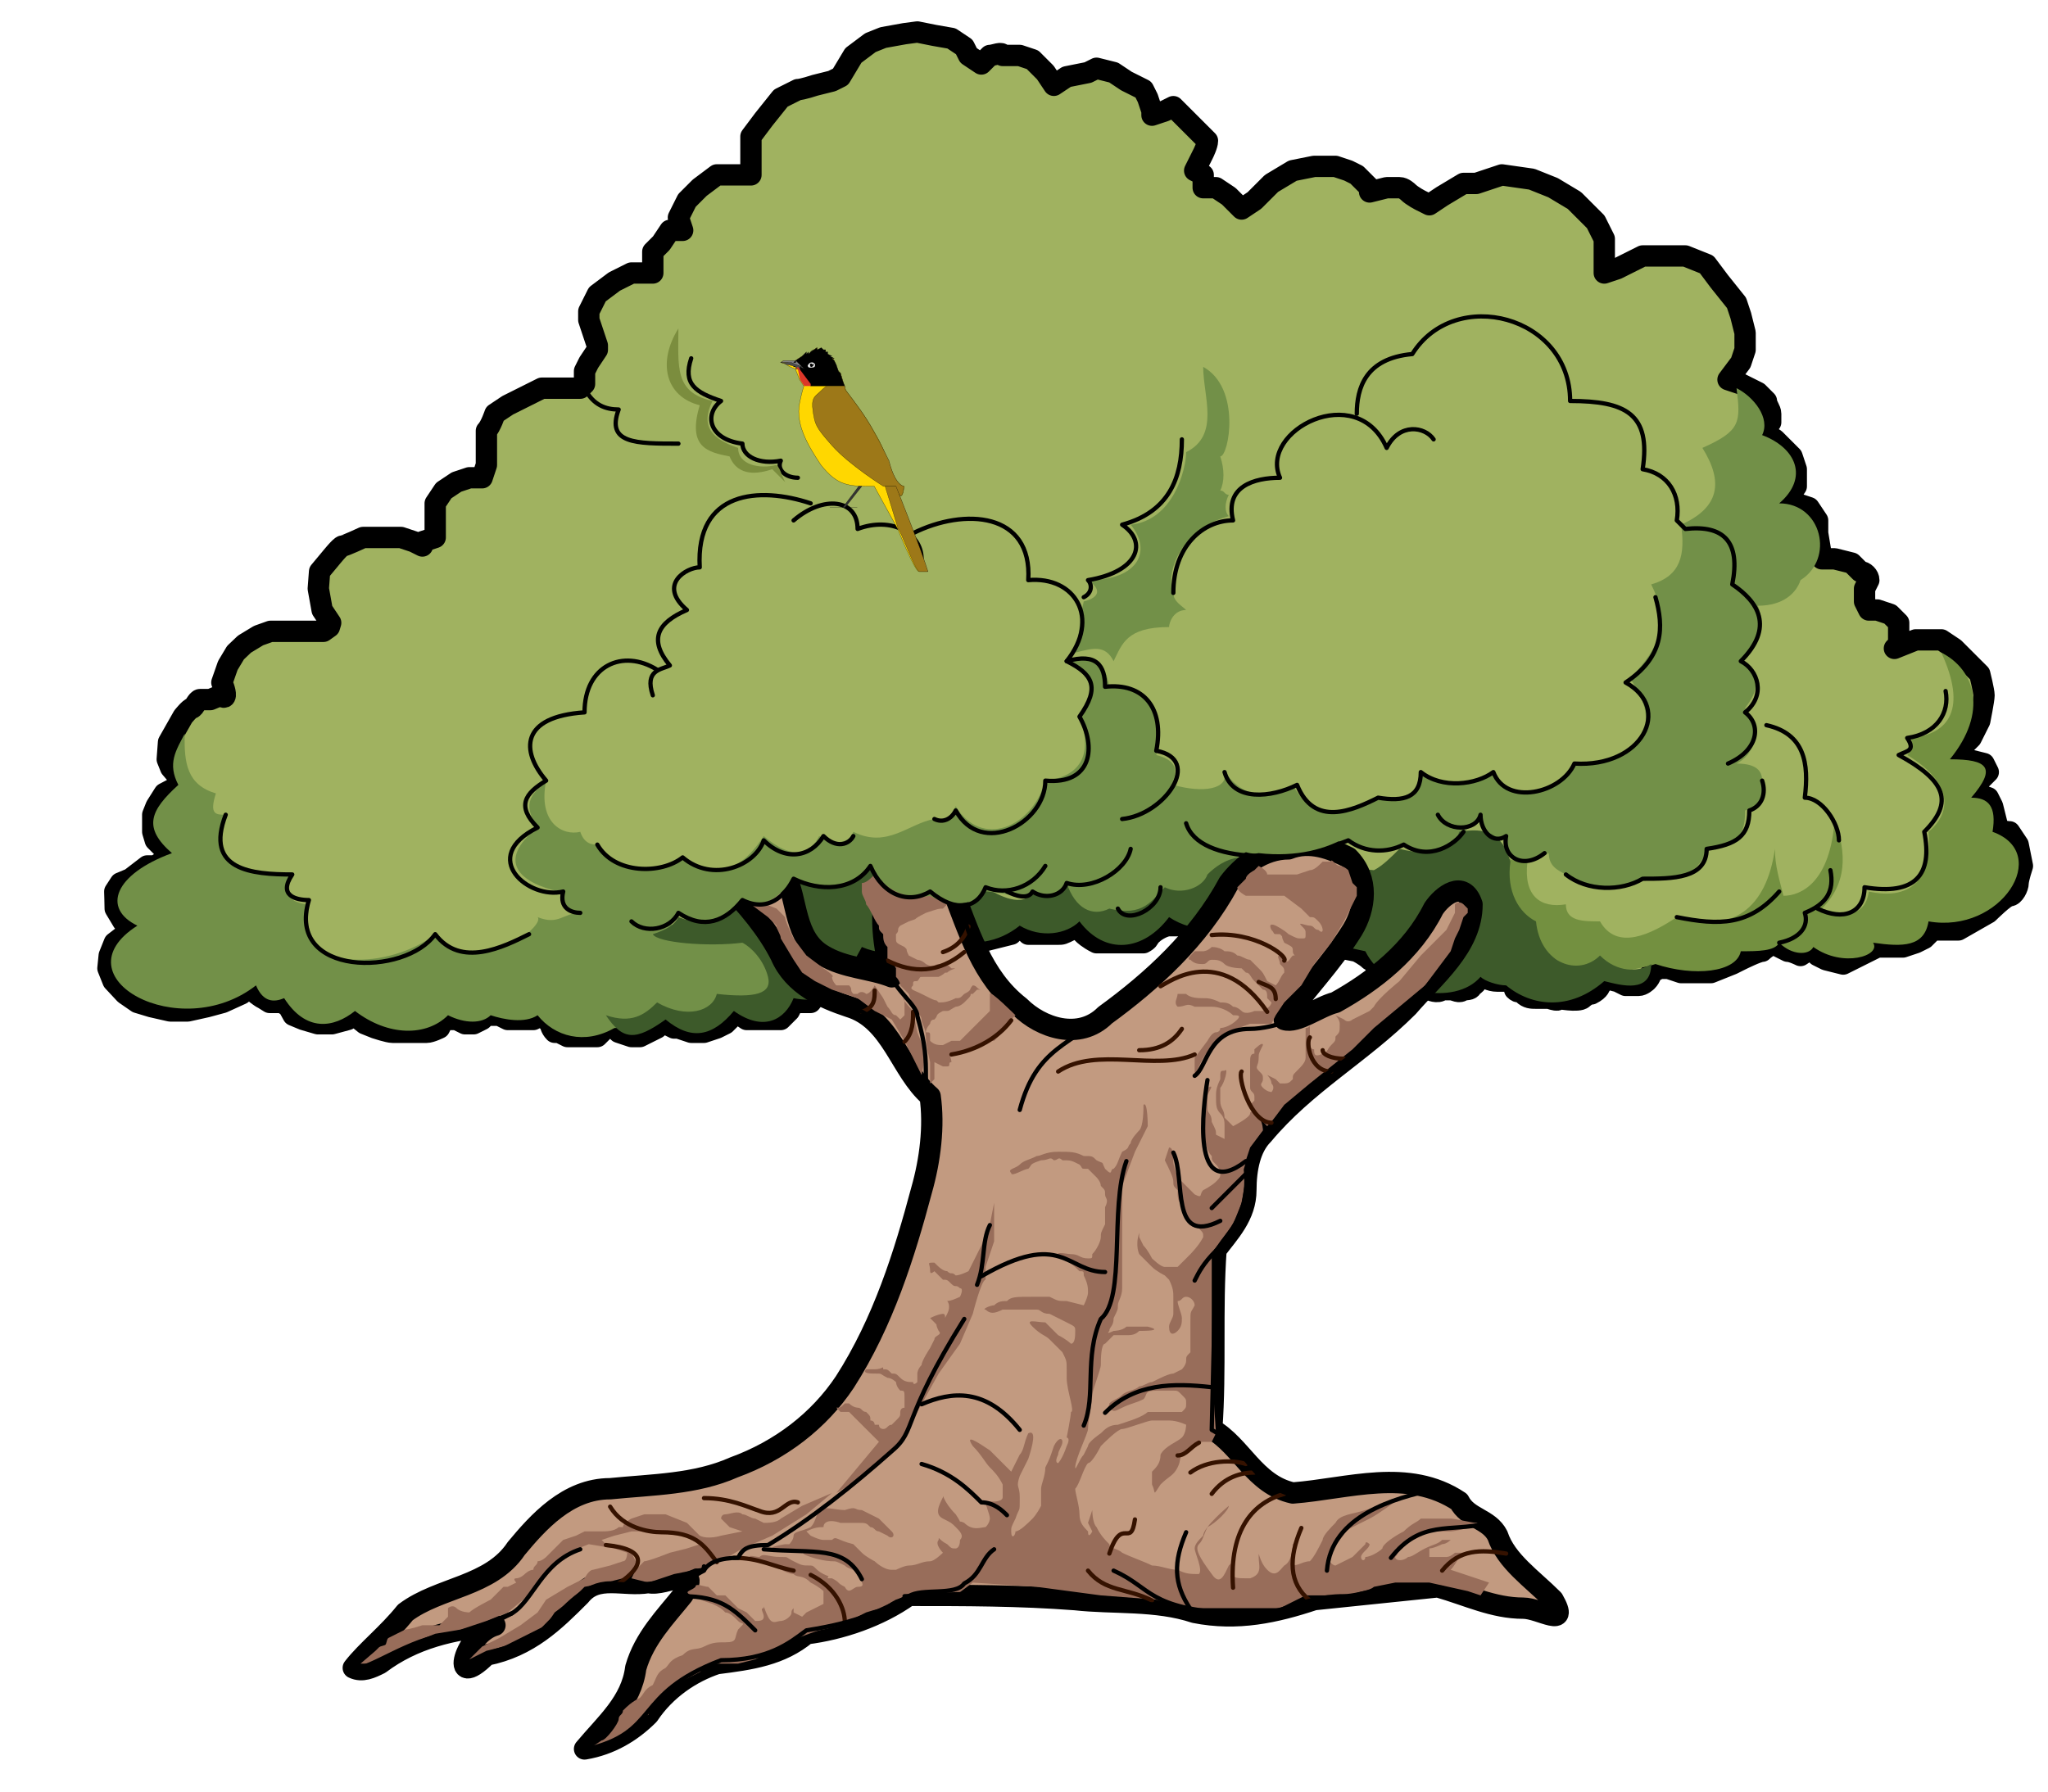 <svg xmlns="http://www.w3.org/2000/svg" viewBox="0 25 480 420">    <style>        path {            stroke-linejoin: round;            stroke-linecap: round;            stroke-dasharray: none;        }        #treeTop {             fill: #a0b260;        }        #trunk {            fill: #c29a80;        }        @media screen and (max-width: 400px) {            #bird {                display: none;            }        }        @media screen and (max-width: 350px) {            #barkDetails {                display: none;            }        }        @media screen and (max-width: 300px) {            #leaves {                display: none;            }        }        @media screen and (max-width: 250px) {            #branchesAndTrunkEffects {                display: none;            }        }        @media screen and (max-width: 200px) {            #treeTopShadows {                display: none;            }        }        @media screen and (max-width: 150px) {            #trunk {                fill: #000;            }        }        @media screen and (max-width: 100px) {            #treeTop {                fill: #000;            }        }    </style>    <path id="treeTop" d="M193,256,190,260,186,260,185,262,183,264,180,264,177,264,175,264,172,262,171,264,170,265,168,266,165,267,162,267,159,266,158,266,156,265,155,265,154,266,152,267,150,268,148,268,145,267,144,266,142,266,140,268,138,268,135,268,133,268,131,267h-1c-1-1-1-2-1-2l-1-1-1-1-2,1h-2-2-2l-2-1h-1-2l-1,1-2,1h-2l-2-1h-1-2l-1,2s-2,1-3,1h-2-3-3c-1,0-4-1-4-1l-2.5-1-2.5-2-1.5,1-3.7,1h-3.3l-3.4-1-2.4-1-1.1-2-1.5-1h-2.9l-1.6-1c-0.2,0-1.5-1-1.5-1l-1-2-2.5,2-4.4,2-3.7,1-4.5,1h-4.1l-4.4-1-3.3-1-2.9-2-2.8-3-1.2-3,0.3-3,1.2-3,2.6-2,2.1-1-2.7-2s-1.8-3-1.8-3c0-1-0.1-4-0.1-4l1.3-2,2.4-1,3.9-3h1.9l3.1-2h0.5l-1.6-2-2-2-0.6-2v-4l0.8-2,1.9-3,1.9-1,2-1-0.7-2-1.7-2-0.8-2,0.3-4,1.7-3,1.7-3s1.6-2,2.1-2,1.2-2,1.9-2h2.4l2.4-1s1,1,1.1,0-0.8-3-0.8-3l1.4-4,1.8-3,2.1-2,3.3-2,2.8-1h2.3,2,1.8,2.5,2.6,1.2l1.4-1,0.3-1-2-3-0.9-5,0.3-4,2.5-3s2.4-3,2.9-3,4.8-2,4.8-2h4.9,4l3,1,2,1v-1l3-1v-4-4l2-3,3-2,3-1h3l1-3v-5-3c1-1,2-4,2-4l3-2,4-2,4-2h3,3,3l1-1v-3l1-2,2-3v-1l-1-3-1-3v-2l2-4,4-3,4-2h3,2v-3-2l2-2,2-3h3l-1-3,2-4,3-3,4-3h6,2v-3-6l3-4,4-5s4-2,4-2c1,0,4-1,4-1l4-1,2-1,3-5,4-3,3-1.2,5-0.9,3-0.4,4,0.8,4,0.7,3,2,1,2,3,2s2-2,2-2c1,0,3-1,3,0h4l3,1,3,3,2,3,3-2,5-1,2-1,4,1,3,2,4,2,1,2,1,3v1l3-1s2-1,2-1l3,3,3,3,2,2c0,1-1,3-1,3l-1,2-1,2,2,1v3h3l3,2,1,1,2,2,3-2,4-4,5-3,5-1h5l3,1,2,1,3,3v1l4-1h3c1,0,2,1,2,1,1,1,3,2,3,2l2,1,3-2,5-3h3l6-2,7,1,5,2,5,3,5,5,2,4v5,3l3-1,2-1,4-2h4,6l5,2,3,4,4,5,1,3,1,4v4l-1,3-3,4,3,1,4,2,2,2c0,1,1,2,1,3v2l-2,2,3,2,2,2,2,2,1,3v4l-2,3-1,1h3l3,1,2,3v3l1,6h3s4,1,4,1l2,2c1,0,2,1,2,2,0,0-1,2-1,2v3l1,2h2l3,1,2,2v3,2l-1,1,5-2h6s3,2,3,2l3,3,3,3s1,4,1,5-1,6-1,6l-2,4-3,3-2,2h4l4,1,1,2-2,2-1,3,3,1,1,2,1,4v1c1,1,3,1,3,1l2,3,1,5s-1,3-1,4-1,3-2,3-5,4-5,4l-7,4h-4-2l-2,2-2,1-3,1h-3-3l-2,1-2,1-4,2-4-1-2-1-1-2-3,2s-2-1-3-1l-2-1-1-1s-2,1-3,2c-1,0-5,2-5,2l-2,1-5,2h-4-3l-3-1h-2l-2,1s0,1-1,2c0,0-1,1-2,1h-3s-2-1-2-1c-1,0-2-1-3,0,0,0-1,1-1,1s0,1-2,2c-1,0-2,1-2,1-1,1-6,0-6,0s1,1-2,0h-3c-1,0-2,0-3-1s-1,0-2-1c0-1,0-2-2-2h-2c-2,0-3-1-4-1-1,1-1,2-2,2,0,1-1,1-2,1-1,1-2,0-3,0h-2c-1,1-3,0-3,0l-3-1h-2l-1-1c-1,0-3-2-3-2l-2-1c-2,0-2-2-3-2-1-1-3-2-3-2l-15-3h-6c-1-1-1-2-5-2-3,1-8,0-8,0h-4c-1,0-2,0-3-1h-3c-1,0-3,1-4,2-1,0,0,1-2,2h-5-3-3c-2-1-3-2-3-2l-2-2s0,1-1,1c-2,1-2,1-3,1h-4-3l-2-2-2,2-4,1-4,1h-4-7c-1,1-5,1-5,1l-4,1h-3-3l-1-1c-1,0-1-1-1,1,0,1,0,0-1,2s-2,2-3,3c-1,2-2,3-2,3z" stroke="#000" stroke-width="5"/>    <g id="treeTopShadows">        <path fill="#739040" d="M353,226v7c0,1,1,3,2,4,1,2,3,3,4,5s1,4,2,6c3,1,5,3,7,4,3,0,5-1,7-1s3,1,5,2c3-1,5-1,8-2,9,3,19,2,20-3,4,0,8,0,9-2,3,3,7,3,8,1,7,5,16,2,14-1,7,1,12,1,13-5,17,3,29-16,15-21,1-6-1-8-5-8,6-7,4-9-5-9,9-11,6-21-2-25,6,13,2,19-7,20,0,2,0,3-1,4,10,6,11,13,5,18,1,12-5,16-14,14-1,7-7,5-11,4,7-7,5-15,3-21-1,15-8,18-12,18-1-4-2-7-2-11-2,14-10,20-23,16-6,4-14,8-18,1-4,0-8,0-8-4-6,1-10-2-9-10-2,0-3,0-5-1z"/>        <path fill="#729048" d="M43.3,197c-0.2,7,0.6,12,7.3,14-1.6,5,0,5,2.3,5-5.3,13,6.7,14,15.2,14-2.7,5,0.9,7,4.5,7-3.7,17,19.4,15,29.4,7,10,11,26-2,24-4,5,2,6-1,10-1s8,1,12,1c9,2,18,3,27,4,3,5,6,9,8,13-3,1-6,2-9,3-3,2-6,3-8,4-4,0-8-1-11-1-1,1-3,1-4,2-2,0-5,1-7,1-7,4-14,2-18-3-3,2-8,1-11,0-2,2-6,2-10,0-5,5-14,5-21.8-1-5,4-11.5,5-16.6-3-2.4,1-4.9,1-6.6-3-17.9,14-46.7-2-27.8-14-8.3-4-5.5-12,8.1-17-6.9-6-5.1-10,1.5-16-2.6-5-0.6-8,1.5-12z"/>        <path fill="#729048" d="M249,233,252,238,258,240,263,240l6-1s6-3,6-3c3-2,6-3,9-5,2-1,3-2,5-4,9-2,18-3,27-5,4,3,8,3,13,1,5,3,13,1,15-4,0,0,3-2,3-2,0,3,3,5,6,4,0,6,4,7,10,4,0,3,2,4,4,5,6,4,12,4,18,1,6,1,13,0,15-7,8-1,9-4,9-9,3-1,5-3,4-7,0-2-1-4-6-4,4-2,6-7,2-13,3-4,4-7-1-11,4-3,6-8,4-13,6,0,9-3,10-6,8-5,5-18-5-18,7-6,4-13-4-16,2-4-2-9-6-11,1,8,1,10-8,14,5,8,4,14-5,18,1,7,0,12-7,14,4,8,3,14-5,22,8,11,3,20-13,20-4,7-14,10-19,2-6,4-10,4-17,0,0,6-4,7-10,6-9,4-15,6-20-3-8,4-12,2-16-3,1,4-5,5-12,3l-11,3-8,10z"/>        <path fill="#3d5a2a" d="M142,263c6,2,9,0,12-3,7,4,13,2,14-2,9,1,13,0,12-4s-4-7-6-8c-8,1-20,0-21-2,3-1,5-2,6-4,8,3,13,0,15-4,7,3,10-2,12-5,7,3,15,3,18-3,4,7,9,8,14,6,6,4,11,4,13-1,3,2,9,5,11,1,5,3,7,0,8-2,2,6,6,8,10,6,8,2,10-2,13-5,4,2,9,0,10-3,3-3,6-4,8-4,11,1,21,2,31,3,2-1,4-3,6-5,8,2,13,0,14-4,6-1,10,0,12,7-1,7,2,12,6,14,1,10,10,13,15,8,4,4,9,4,12,2,0,7-7,5-11,4-8,7-17,6-23,1-2,0-5-1-6-2-6,7-22,4-27-6-9-2-19-4-28-6-5,1-12,2-18-2-6,8-15,9-21,1-3,3-9,4-14,1-5,4-11,5-19,3-6,2-11,5-18,2-4,7-6,14-16,12-2,5-7,8-14,3-5,6-10,7-16,2-7,5-10,5-14-1z"/>    </g>    <path id="trunk" d="M82.8,416c3.1-4,8.2-8,12.2-13,8-6,20-6,26-15,5-6,12-14,22-14,10-1,20-1,29-5,11-4,20-11,26-20,9-14,14-30,18-45,2-7,3-15,2-22-7-6-9-18-19-21-6-2-13-5-16-12-3-6-8-12-13-17-2-1,5-1,7-4,4-1,6-3,7,2,3,6,2,15,9,19,5,3,11,3,16,5-2-7-3-15-1-22,5-4,12-6,15,1,4,10,7,21,16,28,5,5,14,8,20,2,11-8,22-18,29-31,3-4,8-8,14-8,5-2,10,0,14,2,5,5,4,12,1,17-5,8-11,14-16,21,3,1,8-3,12-4,9-5,18-12,23-22,2-3,7-7,9-1,0,10-9,17-15,24-11,11-24,18-34,30-3,3-4,8-4,13,0,6-4,10-7,14-1,14,0,28-1,42,7,4,10,13,19,15,13-1,27-6,39,2,2,4,7,4,9,8,2,6,8,10,13,15,4,7-3,2-7,2-7,0-13-3-20-5-10,1-19,2-29,3-9,3-18,5-28,3-9-3-19-2-28-3-13-1-26-1-39-1-7,5-16,8-24,9-6,5-13,6-21,7-6,2-12,6-16,12-4,4-9,7-15,8,5-6,11-11,12-19,2-7,7-12,11-17,5-8-4-2-8-3-6,1-12-2-16,3-6,6-12,12-22,14-9,9-5-5,2-7-10,1-19,3-27,9-2,1-4.1,2-6.2,1z" stroke="#000" stroke-width="5"/>    <g id="branchesAndTrunkEffects" fill="#986d5a">        <path fill="#986d5a" d="M196,375,206,363,205,362,202,359,200,357,199,356,197,356l-1-1c1,0,1,0,2-1h1c1,1,2,1,2,1,1,0,1,1,2,1,1,1,1,1,1,2,1,0,1,1,1,1h1c0,1,1,1,1,1,1,0,1-1,2-1,0,0,1-1,1-1,1-1,1-1,1-2,0,0,0-1,1-1v-2c0-2,0-2-1-2-1-1-1-2-1-2s-1-1-2-1c-2-1-1-1-3-1-1,0-3,0-2-1h2c2,0,2-1,2,0,1,0,1,0,2,1,1,0,1,0,2,1s2,1,3,1c0,0,0,1,1,0v-2s0-1,1-2c0-1,2-4,2-4s1-2,1-2c0-1,2-1,1-2-1-2,0-1-1-2l-1-1c2-1,3-1,3-1,1,0,0,2,1,0s0-3,0-3c1,0,3-1,3-1s1-2,0-2c-1-1-1,0-2-1s-1-1-2-1l-2-2s-1,1-1,0c0-2-1-2,1-2,1,1,2,2,3,2,1,1,1,0,2,1,1,0,3-1,3-1l2-4,1-2,2-5,1-5v3,6l-2,6v3c-1,0-3,8-3,8l-3,7-5,7-5,9-5,9-9,7z"/>        <path d="M218,279,219,278,219,274,221,275h1c1,0,0-1,1-1,0-1-1-2,1-2s2-1,3-1c2,0,2,0,3-1,2-1,1-1,3-1,1-1,1-1,2-2s1-1,2-3c1-1,1-1,1-1s-6-6-6-5v1,3c-1,1-1,1-2,2s-1,1-2,2-3,3-3,3h-2c-2,1-2,1-2,1-1,0-2,0-3-1v-1c0-1,0-1-1-1,0-1,1-2,1-2s0-1,1-1c1-1,0-1,2-2,2,0,1,0,3-1,1,0,2-1,2-1l1-1c1-1,0-1,1-1l1-1h1c-1,0-1-1-2-1-1,1,0,1-2,2-1,1-1,1-2,1-2,1-3,1-4,1-1-1,0,0-2-1l-2-1c-2-1-3-1-2-2,0-1,0-1,1-1,1-1,0-1,2-1h3c2-1,1-1,2-1,1-1,3-1,1-1-1-1-1-1-3-1-1,0-1,1-3,0-1-1-2-1-2-1l-2-1c-1-2,0-1-1-2-2-1-2-1-2-2v-1c1-1,0-1,1-2l2-1c3-1,0,0,4-2,3-1,3-1,4-1l1-1c1-1,1-2,1-2l-1-2s-2-1-4-2c-2,0-2,2-4,1h-4s-2-1-3-1c-1-1-1-1-2-1-1,1-2,2-3,2v2c0,1,1,2,1,3,1,1,2,4,3,5,0,1,0,1,1,2,0,1,0,2,1,3v3c1,0,2,2,2,2v2c1,1,1,2,1,2l2,2,1,3s2,2,2,3,1,2,1,4,1,6,1,6v5z"/>        <path d="M216,277,217,272,215,267,214,262s-3-3-2-3v4l-1,1-1-1c-1,0-1-1-2-2,0,0-1-2-1-2l-2-3s-1,2-2,2c0,0-1-1-2,0h-1c-1-1,0-1-1-2h-3s-1-1-1-2c1,0-2-2-2-2l-4-3-3-4s-2-4-2-5l-2-2-5-2-1,1,4,3,2,2c0,1,1,2,1,3,0,0,3,5,3,5l2,3,3,2,4,2,6,2,4,3,4,2,3,5,2,4z"/>        <path d="M138,435,142,434,147,431s4-4,5-4c0-1,3-4,3-4l3-3,6-3s2-2,2-2h3,4l4-1,4-2,6-3s5-2,6-2c0,0,4-1,4-1l6-3s3-1,4-1c1-1,3-2,3-2l3-1h11l4-3,15,1,15,2,13,1,6,2h7,9,7l6-3h6,5c1-1,4-1,5-2,0,0,5-1,5-1h8l9,2,3,1,2-3-6-2s-3-1-3-1c1-1,2-3,2-3l3-1h-4s-1,1-2,1h-4v-2c1,0,3-1,3-1,1,0,2-1,2-1h-2c-1,1-2,1-4,2s-3,2-4,2c-1,1-3,1-3,0,1-1,0-1,1-2s2-1,3-2c1,0,3-2,4-2h5c1,0,5-1,5-1s2-1,1-1-5-1-6-1h-7c-1,1-2,1-4,3-2,1-5,3-5,4-1,1-3,2-4,2,0,1-1,1-1,0s2-2,2-3c0,0-1-1-1,0-1,1-2,2-3,3-2,1-4,2-4,2-1,0-2-2-2-2,1-1,2-3,3-4s1-2,3-3,2-1,4-2,6-4,6-4l-7,2c-3,1-6,1-7,3-1,1-3,3-3,4-1,2-2,4-3,5-2,0-4,2-4,0,0-1,1-5,0-4,0,0,0,4-2,5-1,1-2,3-4,1s-2-5-2-3,1,4-2,5c-3,0-4,0-4-1-1-1,1-4-1-2-1,2-2,5-4,2-3-4-4-6-3-7s1-2,2-4c2-1,5-4,5-5,0,0-6,5-6,7-1,1-2,2-2,3s2,5,1,6c-2,0-3,0-5-1-2,0-4-1-6-1-2-1-5-2-7-3-1-1-3-1-3-2-1-1-2-2-3-4-1-1-1-4-1-4l-1,3,1,2s-1,2-1,0c-1-1-2-2-2-4s-1-5-1-6c1-1,2-5,3-6,1,0,3-4,3-4,1-1,4-4,5-4s6-2,7-2h4c2,0,4,1,4,1s0,2-1,3-4,2-5,4c0,2-1,3-2,4v3c1,2,0,3,2,0,2-2,3-2,4-4s0-2,2-4c2-1,3-2,4-2h2l1-2-1-15v-14-13l2-3,3-4,2-5,1-6v-4s1-3,1-3l3-4s0-2-1-3c0-1-2-2-2-1s-4,3-4,3l-2-2c0-2-1-2-1-4v-3c1-1,2-5,1-4-1,0-1,0-1,2-1,2-1,3-1,4,0,2,0,3,1,4s1,2,1,3v3l-2-1c0-1,0-1-1-3,0-2-1-2-1-3v-3c0-1,2-3,0-2-1,1-1,4-1,5v3,4c1,2,1,3,2,4,0,1,0,1,1,2s1,2,1,2c0,1,0,1-1,2s-3,2-3,2c-1,1,0,2-2,1l-3-3-1-1c-1-3-1-3-1-4s0-3-1-3l-1,3c1,2,2,4,2,5s0,1,1,2c0,2,0,2,1,4,1,1,1,2,1,3,1,0,1,0,2,1,1,0,1,0,1,1,1,1,1,1,1,2-1,2-3,4-3,4l-2,2s-1,1-1,1h-3c-1,0-3-2-3-2s-1-2-2-3c0,0-1-2-1-2v-1c-1,3,0,5,0,5l1,1,2,2c1,1,3,2,3,2l1,1c1,2,1,3,1,4v4c0,1-1,2-1,3,0,2,1,2,2,1s1-2,1-3-1-3-1-4c1,0,1-1,2-1s2,1,2,2c-1,2-1,1-1,4v7c-1,1-1,1-1,2s-1,2-1,2l-2,1c-1,0-3,1-5,2-1,0-2,1-3,1-1,1-3,1-4,2s-2,1-3,2c0,1-1,1,0,1,1,1,1,1,3,0s3-1,5-2c1-1,0-2,3-2h4c1,0,1,0,2,1s1,1,1,2,0,1-1,2h-4-4c-1,1-4,2-4,2l-3,1c-2,0-3,1-4,2,0,0-3,2-3,3l-1,2c-1,1-2,4-2,3,0-2,3-8,3-9,0-2,1-6,1-8,0-1,2-6,2-7s0-5,1-5c1-1,1-1,2-2h3c1,0,2,0,3-1,1,0,6,0,2-1h-5c-1,1-3,1-3,1s-2,1-1,0c0-1,1-1,1-3,1-2,1-2,1-3s1-2,1-4v-3-4-12-5l3-8,3-6s0-6-1-5c0,1,0,5-1,6,0,0-2,2-2,3-1,1,0,1-2,2-1,2-1,3-2,4-1,0,0,2-2,0-1-2,0-1-2-2-1-1-1-1-3-1-2-1-3-1-6-1s-4,1-5,1c-2,1-3,1-4,2s-3,1-2,2c0,1,3-1,4-1,1-1,0-1,3-2,2,0,2-1,3,0,1,0,1-1,2,0,2,0,2,0,4,1,1,1,0,1,2,1l2,2s1,1,1,2c1,1,1,1,1,2s1,1,0,3v4c-1,2-1,2-1,3s-1,3-2,4c0,1,0,1-1,1-2,0-2-1-4-1-1,0-5-1-2,1,2,1,3,2,4,3,1,0,1,0,1,1,1,2,1,3,1,4s-1,3-1,3l-4-1c-2,0-2,0-4-1h-4c-4,0-5,0-6,1-1,0-2,0-3,1-1,0-3,1-2,1,1,1,2,1,4,0h5,3c1,0,1,1,3,1,2,1,2,1,4,2s2,1,2,2,0,3-1,3c0,0-1-1-3-2l-3-3c-2,0-5-1-3,1s3,2,4,3l3,3c1,2,1,2,1,4v2c0,3,2,8,1,8,0,1-1,6-1,6s1,0,0,2c-1,3-2,4-2,4s-1,0,0-2c0-1,1-2,1-3s-1-1-2,1c-1,3-1,3-2,5,0,2-1,4-1,5v4c-1,2-2,3-2,3-1,1-3,3-4,3,0,1-1,2-1,0,0-1,0-1,1-3,1-3,1-1,1-5,0-3-1-2,0-5,1-2,1-2,2-4,1-3,2-7,0-6-1,2-1,4-2,5-1,2-2,4-2,4l-2-2-3-3c-3-2-6-4-4-1,2,2,3,4,4,5s2,2,3,4v3c0,1-2,1-2,1h-2c0,1,1,3,1,4,0,0,0,1-1,2-1,0-3,1-5-1-2-1,0,1-2-2-3-3-3-5-3-4-1,2-2,4,0,5s2,1,3,2,2,2,1,3c0,2-1,2-1,2-1,0-1,0-2-1-2-1-2-2-2-1-1,1,1,3,1,3s-2,2-3,2c-2,0-3,1-5,1-1,0-3,1-3,1h-1c-2,0-4-2-4-2s-2-1-3-2l-2-2c-4-1-4-2-5-1h-2c-1,0-3-1-3-1l-1-1c2-1,3-1,4-1,0-1,1-2,4-1h4c2,0,2,0,3,1,1,0,1,1,2,1,2,1,2,1,2,1,1,1,2,0,1-1l-3-3c-2-1-2-1-4-2-2,0-1-1-4,0-2,0-5-1-6,0-1,2-1,3-2,4-2,1-4,1-4,2s-1,2-1,2h-1s-6,1-1,1l5,1c1,0-1,0,2,1s5,1,5,1c1,0,1,0,3,1,1,1,3,1,3,2,1,2,2,3,0,3-1,0-2,2-3,0-2-1-1-1-3-2h-1c0-1,1,0-1-1s-2-2-3-2c-2,0-2,0-4-1s-1-1-3-1c-3,0-4-1-5,0-1,0-4-1-1,1,3,1,3,0,4,1,2,1,4,2,5,2,1,1,2,0,4,2,2,1,3,2,3,2v3l-4,2-1,1-2-1v-1c-1,1,0,1-1,2s-2,1-2,1c-1,0-2,1-3-1s-1-3-1-2c-1,0,0,1,0,2s-1,1-2,1l-2-2-2-1-3-3h-2l-2-2c-1,0-3-1-3,0-1,1-3,1-1,2s2,1,5,2c2,1,2,1,3,2,1,0,2,1,3,2s2,0,0,2c-1,2,0,3-3,3-2,0-3,0-5,1s-3,0-5,2c-3,1-3,2-4,3-2,1-2,2-3,4-2,1-2,2-3,3-2,1-3,2-4,3,0,1-1,1-1,2s-3,5-4,5c0,0-3,2-3,2z"/>        <path d="M84.5,415,88,412,91,409s4-2,4-2c1,0,4-1,4-1h4s2-2,2-2v-2s1-1,2,0,3,1,3,1c1-1,5-3,5-3l3-3h1l2-1s-1-1,0-1,2-1,2-1,1-1,2-1c0-1,1-1,1-2,1,0,2-1,2-1,1-1,2-2,2-2l1-1,1-1,3-1,2-1h2,2c1,0,3,0,4-1h1c0-1,2-2,2-2l3-1h5l5,2,3,3c2,1,5,0,5,0l5-1-3-1-2-2s0-1,1-1,3-1,4,0c1,0,2,1,3,1l2,1c1,0,3,0,4-1,0,0,5-3,5-3l7-3-6,5-8,5-7,3-5,3-6,2-5,1-6,2-4-1,1-2s2-2,2-2c1,0,6-2,6-2l4-1,3-1-2-1-4-2h-5-5l-4,1-3,1,1,1h2l4,2,1,2v2l-3,2-4,1-5,1-3,3-4,3-2,3-4,2-6,3-4,1-4,2,3-3,4-2,5-3,4-3,2-3,5-3,4-2s1-2,2-2c0,0,4-1,4-1l3-1c1,0,1-2,1-2l-3-1-6-1-5,2-4,4-4,5-6,5-5,2-6,2-6,1-5,2-4,2-6,3z"/>        <path d="M297,289,295,287,294,286,293,284l1-1v-1c0-1-1-1-1-2v-2-2-2c0-1,0-2,1-2v-1s2-2,2-1c-1,2-1,2-1,3,0,2-1,2,0,3s1,1,1,2-1,1,0,2,2,1,2,1,1-1,0-2c0-1-1-2-1-2l2,1,1,1c2,0,2,0,3-1,0-1,0-1,1-2s2-2,2-3v-2-3-2c1,0,1-1,1,0v3c0,1,0,2,1,2,0,1,0,2,2,1,1,0,1-1,2-2s1-1,1-2c1-1,1-1,1-3,0-1-1-2-1-2l2,1c1,1,2,0,2,0l4-2,1-1c1-2,6-6,6-6l5-6,6-6,2-4v-2c1-1,2,0,2,0l1,1v1l-1,1-1,3-1,2-1,3-3,4-3,4-6,5-6,5-5,5-5,4-5,4-6,5-3,4z"/>        <path d="M280,277,282,273s2-3,2-3c1,0,3-2,3-2,0-1,6-3,6-3h5l1-2,2-3,4-4,3-5,4-5,3-5,2-4,1-2v-2l-1-1-1-3s-1-1-2-1-2-2-2-1h-2c-1,1-2,2-3,2,0,0-3,1-3,1h-3-4c0-1-2-2-2-2l-1,1s-2,1-2,2l-1,1-1,1c0,1,2,2,2,2h4,5s4,3,4,3l2,2c1,0,1,0,2,1s1,2,1,2,0,1-1,0c-1,0-1-1-2-1s-3-1-2,0,1,1,1,2,0,1-1,1-1,0-3-1c-1-1-3-2-3-2s-2-1-1,1c1,1,0,1,2,1,1,1,0,0,1,2,2,1,2,1,2,2s1,1,0,1c-1,1-1,2-2,1l-1-1c-1,0,0,1,0,2,1,1,1,1,1,2-1,1-1,2-2,3l-2-1c-1-2-1-2-2-3l-2-2c-1,0-2-1-3-1-1-1-2-1-3-1,0,0-1-1-3-1-1,1-2,1-2,1h-2c-1,1-2,2-1,2,1,1,2,1,3,1s1-1,2-1,2,0,3,1,4,1,4,1l1,1c1,0,1,1,2,2l2,2c1,0,1,1,1,2l1,1c0,1-2,2-2,2h-2s-2,1-3,0c0,0-1-1-2-1-1-1-2-1-3-1-2-1-3-1-4-1s-3,0-4-1h-2c0,1-1,2,0,3,2,0,2-1,4,0h4c2,0,4,1,5,2,1,0,2,0,1,1-2,2-4,2-4,2,0,1-1,1-1,1-1,0-2,2-2,2l-3,4v2z"/>    </g>    <g id="barkDetails" fill="none" transform="translate(-13,-42.8)" stroke="#351200">        <path d="M221,293c6,3,12,3,18-2" stroke-width="1"/>        <path d="M314,293c1-1-7-7-17-6" stroke-width="1"/>        <path d="M198,281c8,17,16,11,24,17" stroke="#000"/>        <path d="M215,305c3-1,3-3,3-5" stroke-width="1"/>        <path d="M186,278c7,7,11,17,14,20,4,4,12,4,18,9s8,14,12,17" stroke="#000"/>        <path d="M225,312c2-2,2-5,2-7" stroke-width="1"/>        <path d="M220,292c1,7,8,11,8,14,2,7,2,10,2,14,0,5,2,10,1,12-1,16-2,17-5,25-2,7-5,15-8,22-3,9-9,16-15,23-6,5-13,8-21,10-6,3-12,4-18,4-5,0-12,2-15,2-10,4-14,14-20,17-9,8-23,6-26,18-6.7,2-7.5,4-7,6,4,0,13-7,22-8,6-1,10-3,15-5" stroke="#000"/>        <path d="M155,430c10,1,9,5,3,9" stroke-width="1"/>        <path d="M149,431c-9,3-11,12-16,15-4,2-8,4-9,6-2,2-3,5-2,7,4-5,12-4,18-9,6-6,10-11,16-11,11,1,15-1,20-3,1,0,2,0,2-1" stroke="#000"/>        <path d="M156,421c3,5,9,6,12,6,8,0,10,3,13,7" stroke-width="1"/>        <path d="M185,433c6,0,9,2,14,3" stroke-width="1"/>        <path d="M203,437c6,3,8,8,8,11" stroke-width="1"/>        <path d="M239,377c-15,24-11,26-17,31-9,8-19,16-29,22-5,0-6,1-7,3-4,0-7,1-8,3-4,2-5,4-5,6-20,21-4,18-23,36,18-4,11-13,32-21,11,0,16-4,20-7,13-2,18-5,24-8,3-2,11,0,13-3,4-2,4-6,7-8" stroke="#000"/>        <path d="M234,291c3-1,5-3,6-6" stroke-width="1"/>        <path d="M239,283c3,11,9,18,15,23,5,3,9,4,13,3" stroke="#000"/>        <path d="M252,328c4-15,12-15,22-24,8-6,16-13,22-20" stroke="#000"/>        <path d="M293,320c3-2,3-11,13-11,11,0,34-13,40-23" stroke="#000"/>        <path d="M323,314c0,1,2,2,5,2" stroke-width="1"/>        <path d="M320,311c-1,1,0,8,5,8" stroke-width="1"/>        <path d="M358,286c-21,28-29,28-43,41-6,7-8,8-10,15,1,10-4,15-7,19-3,3-4,5-5,7" stroke="#000"/>        <path d="M302,440c-1-14,5-20,12-22" stroke-width="1"/>        <path d="M292,413c4-3,10-3,13-2" stroke-width="1"/>        <path d="M320,443c-5-4-5-10-2-17" stroke-width="1"/>        <path d="M297,418c3-4,7-5,10-5" stroke-width="1"/>        <path d="M283,443c-6-3-11-2-15-7" stroke-width="1"/>        <path d="M298,361,297,403c9,5,9,12,18,15,9-1,17-3,25-3,8,1,14,4,17,8,2,2,5,1,6,3,8,17,15,13,15,21-5-4-10,1-27-7-13-1-19,2-23,2-11,0-13,5-26,4-20-1-19-6-28-10" stroke="#000"/>        <path d="M225,442c39-2,44,2,62,2" stroke="#000"/>        <path d="M312,308c8-8,15-17,19-25" stroke="#000"/>        <path d="M267,402c3-7,0-16,4-25,6-5,2-26,6-37" stroke="#000"/>        <path d="M324,436c1-13,16-17,25-19" stroke="#000"/>        <path d="M339,433c7-9,14-6,22-8" stroke="#000"/>        <path d="M272,399c7-7,16-7,25-6" stroke="#000"/>        <path d="M192,431c12,1,19-1,23,7" stroke="#000"/>        <path d="M173,442c9,0,12,3,17,8" stroke="#000"/>        <path d="M229,397c7-3,15-4,23,6" stroke="#000"/>        <path d="M292,445c-4-6-4-11-1-18" stroke="#000"/>        <path d="M229,411c7,2,11,6,14,9,3,0,5,2,6,3" stroke="#000"/>        <path d="M245,355c-2,4-1,9-3,14" stroke="#000"/>        <path d="M243,367c19-11,20-1,29-1" stroke="#000"/>        <path d="M288,338c3,6-1,22,11,16" stroke="#000"/>        <path d="M297,351,305,343" stroke="#000"/>        <path d="M296,321c-1,6-4,29,9,19" stroke="#000"/>        <path d="M178,419c6,0,10,2,13,3,5,2,6-3,9-2" stroke-width="1"/>        <path d="M273,432c3-9,5-1,6-8" stroke-width="1"/>        <path d="M351,436c4-5,9-5,15-4" stroke-width="1"/>        <path d="M236,315c6-1,11-4,14-8" stroke-width="1"/>        <path d="M261,319c9-6,23,0,32-4" stroke-width="1"/>        <path d="M280,314c5,0,8-2,10-5" stroke-width="1"/>        <path d="M308,298c2,1,4,1,4,4" stroke-width="1"/>        <path d="M285,299c2-1,14-10,25,6" stroke-width="1"/>        <path d="M304,319c-1,1,2,12,7,12" stroke-width="1"/>        <path d="M289,409c2,0,3-2,5-3" stroke-width="1"/>    </g>    <g id="leaves">        <path fill="#729048" d="M128,208c-3,3-6,5-2,11-10,8-4,13,5,15,1,3,3,5,6,6,2,3,7,5,11,1,4,3,8,2,11-2,6,3,11,2,15-3,5,2,8,0,12-5,9,3,13,2,18-3,3,6,9,8,14,7,3,2,10,3,13-1,3,0,9,2,11,0,2,2,6,1,8-2,7,1,12-2,15-8,2-8,18-19,6-22,2-7,1-15-11-16-1-6-4-8-10-6,5,3,8,7,3,13,3,8,1,14-8,15-3,11-15,16-21,6-1,2-2,4-5,3-6,1-11,7-19,3-1,3-5,3-8,1-2,4-6,6-13,0-4,6-9,11-19,5-3,3-15,6-20-3-1,0-3,0-4-3-4,1-10-2-8-12z"/>        <path d="M52.9,216c-5,13,6.1,14,15.6,14-3.4,5,0.9,6,3.9,6-5.5,18,22.6,18,29.6,8,6,8,16,3,22,0" stroke="#000" fill="none"/>        <path d="M136,239c-2,0-5-1-4-5-8,2-20-8-6-15-5-5-3-8,2-11-6-7-6-15,9-16,0-11,9-15,17-10" stroke="#000" fill="none"/>        <path d="M153,188c-2-6,2-6,4-7-5-6-3-10,4-13-7-6,0-10,3-10-1-18,14-19,26-15" stroke="#000" fill="none"/>        <path d="M186,147c7-6,15-5,15,2,8-3,15,1,15,7" stroke="#000" fill="none"/>        <path fill="#729048" d="M252,178c1-4,1-8,2-12,4-1,4-3,1-5,12,0,15-7,10-13,10-1,13-13,13-17,8-4,4-13,4-20,9,5,6,21,4,21,1,3,1,6,0,8,1,0,1,1,2,1-1,2-1,4,0,5-11,3-15,13-13,18,0,2,2,3,3,4-3,0-4,3-4,4-10,0-11,4-13,8-2-4-5-3-9-2z"/>        <path d="M214,150c12-6,28-5,27,11,11-1,17,9,9,19,7-2,9,1,9,6,9-1,14,5,12,15,11,2,2,15-8,16" stroke="#000" fill="none"/>        <path d="M148,241c3,3,9,2,11-2,6,4,11,2,15-3,6,3,10-1,12-5,6,3,14,3,18-3,3,7,9,9,14,6,6,5,11,4,13-1,5,2,11,0,14-5" stroke="#000" fill="none"/>        <path d="M236,234c2,1,5,2,6,0,3,2,7,1,8-2,6,2,14-3,15-8" stroke="#000" fill="none"/>        <path d="M140,223c4,7,15,7,20,3,7,6,17,2,19-4,5,5,11,4,14-1,3,3,6,2,7,0" stroke="#000" fill="none"/>        <path d="M219,217c2,1,4,0,5-2,6,11,21,3,21-7,11,1,12-8,8-15,5-7,3-10-3-13" stroke="#000" fill="none"/>        <path d="M262,238c2,4,10,0,10-5" stroke="#000" fill="none"/>        <path d="M278,218c3,10,26,9,38,4,4,3,9,3,13,1,6,4,12,0,14-3" stroke="#000" fill="none"/>        <path d="M337,216c2,4,9,4,10,0,0,4,3,7,6,5-1,5,4,8,9,4" stroke="#000" fill="none"/>        <path d="M367,230c5,4,13,4,18,1,7,0,15,0,15-7,7-1,10-3,10-9,3-1,4-4,3-7" stroke="#000" fill="none"/>        <path d="M393,240c10,2,17,2,24-6" stroke="#000" fill="none"/>        <path d="M417,246c5-1,7-4,6-7,5-2,7-5,6-10" stroke="#000" fill="none"/>        <path d="M414,195c9,2,10,9,9,17,4,0,8,6,8,10" stroke="#000" fill="none"/>        <path d="M426,238c6,3,11,1,11-5,12,2,16-3,14-13,7-7,5-12-6-18,2-1,4-1,2-4,7-1,10-6,9-11" stroke="#000" fill="none"/>        <path d="M287,206c2,7,11,6,17,3,4,10,13,6,19,3,6,1,10,0,10-6,5,4,13,3,17,0,3,8,16,5,19-2,16,1,23-13,12-19,9-6,9-13,7-20" stroke="#000" fill="none"/>        <path d="M405,204c7-3,8-9,4-12,5-4,3-10-1-12,8-8,4-14-2-18,2-10-2-14-11-13l-2-2c1-6-2-11-8-12,2-13-4-16-17-16,0-20-27-27-37-11-11,1-13,8-13,14" stroke="#000" fill="none"/>        <path d="M275,164c0-11,7-17,14-17-2-8,5-10,11-10-5-11,18-23,25-7,3-6,9-5,11-2" stroke="#000" fill="none"/>        <path d="M137,116c2,4,5,5,8,5-3,8,4,8,14,8" stroke="#000" fill="none"/>        <path d="M162,109c-2,6,1,8,7,10-4,3-3,9,5,10,0,3,4,5,9,4-1,2,1,4,4,4" stroke="#000" fill="none"/>        <path fill="#7b8d3e" d="M159,102c0,9-1,15,8,17-3,6,0,9,6,11,0,4,5,5,9,4,1,1,1,2,2,4l-3-3c-3,1-8,2-10-3-5-1-10-2-7-12-8-2-10-10-5-18z"/>        <path d="M254,165c2-1,2-3,1-4,12-2,14-9,8-13,11-3,14-11,14-20" stroke="#000" fill="none"/>        <path fill="#729048" d="M279,216c12,2,25,3,37,5-5,3-12,5-21,4-5,1-11-6-16-9z"/>    </g>    <g id="bird" transform="translate(203,84) scale(.05)">        <path d="M-400,520s10-10,20-10h30,20l30-20,20-10h10l20-10h-10l30-20v10h20,10,10v10l10,10,10,10v10h20l-10,10h10l10,30,10,20,10,10s20,70,25,80c45,60,91,120,130,190,41,70,37,70,73,150,30,110,70,110,70,110-10,100-40,0-40,0s120,300,150,400h-30-10c-20,0-100-200-100-200l-110-200c-120,0-170,0-250-100-60-90-120-190-100-290,10-50,20-80,20-80l-20-30-20-50s-30-10-40-20c-20-10-30-10-30-10z" fill-rule="evenodd" stroke="#000" stroke-linecap="butt" stroke-width="1" fill="gold"/>        <path d="M-230,450v10l20-10,10,10h10v10h10v10l20,10h-10l20,10h-10l10,10,10,20,10,30,10,10s10,40,20,60h-90-40-30l-30-40-30-40-10-10h-10l10-30,30-20,20-20v10l10-10v10l20-20-10,10,30-20z" fill-rule="evenodd" stroke="#000" stroke-linecap="butt" stroke-width="1px" fill="black"/>        <g transform="matrix(-0.662,5.2460684e-2,4.5719713e-2,0.605,-627.759,341.739)">        <path d="M-510,360c0,20-10,20-30,20-10,0-20,0-20-20,0-10,10-20,20-20,20,0,20,10,30,20" transform="matrix(1.038,0,0,1,19.784,0)" fill="#e6e6e6"/>        <path d="M-500,450c0,10,0,20-10,20s-20-10-20-20,10-10,20-10,10,0,10,10" transform="matrix(0.842,0,0,0.85,-105.383,-24.864)" fill="#000"/>        <path d="M-570,420v10l-10-10h10" transform="translate(30.16,-72.049)" fill="#FFF"/>        </g>        <path d="M-180,630h40,40c1,10,3,20,4,20,46,60,92,120,130,190,40,70,37,70,73,140,30,120,70,120,70,120-10,100-40,0-40,0h-56s-160-100-240-190-80-100-90-160c-10-70,10-70,40-100,10-10,20-20,30-20z" fill-rule="evenodd" stroke="#000" stroke-linecap="butt" stroke-width="1" fill="#9d7818"/>        <path d="M-370,510h20,20l10,10,10,10,20,20s-30-20-50-20c-20-10-30-10-40-10h-20s10-10,20-10h10z" fill-rule="evenodd" stroke="#000" stroke-linecap="butt" stroke-width="1" fill="gray"/>        <path d="M-330,510c-10,10-10,10-10,10h10v-10z" fill-rule="evenodd" stroke="#000" stroke-linecap="butt" stroke-width="1px" fill="#000"/>        <path d="M-400,520h50c20,10,50,20,50,20h-10v20l-10-10h-10v-10s-30-10-40-10c-20-10-30-10-30-10z" fill-rule="evenodd" stroke="#000" stroke-linecap="butt" stroke-width="1" fill="#4d4d4d"/>        <path fill="#dc3729" d="M-320,540l60,80v10h-20-10l-20-30-10-50h-10l10-10z"/>        <path d="M89,1100h51s120,300,150,400h-30-10c-20,0-90-200-100-200l-30-100-31-100z" fill-rule="evenodd" stroke="#000" stroke-linecap="butt" stroke-width="1" fill="#9d7818"/>        <path d="M-20,1100l-79,100h44,13-9-16-43-30-20-10,40,20l75-100h15z" fill-rule="evenodd" stroke="#000" stroke-linecap="butt" stroke-width="1" fill="#333"/>    </g></svg>